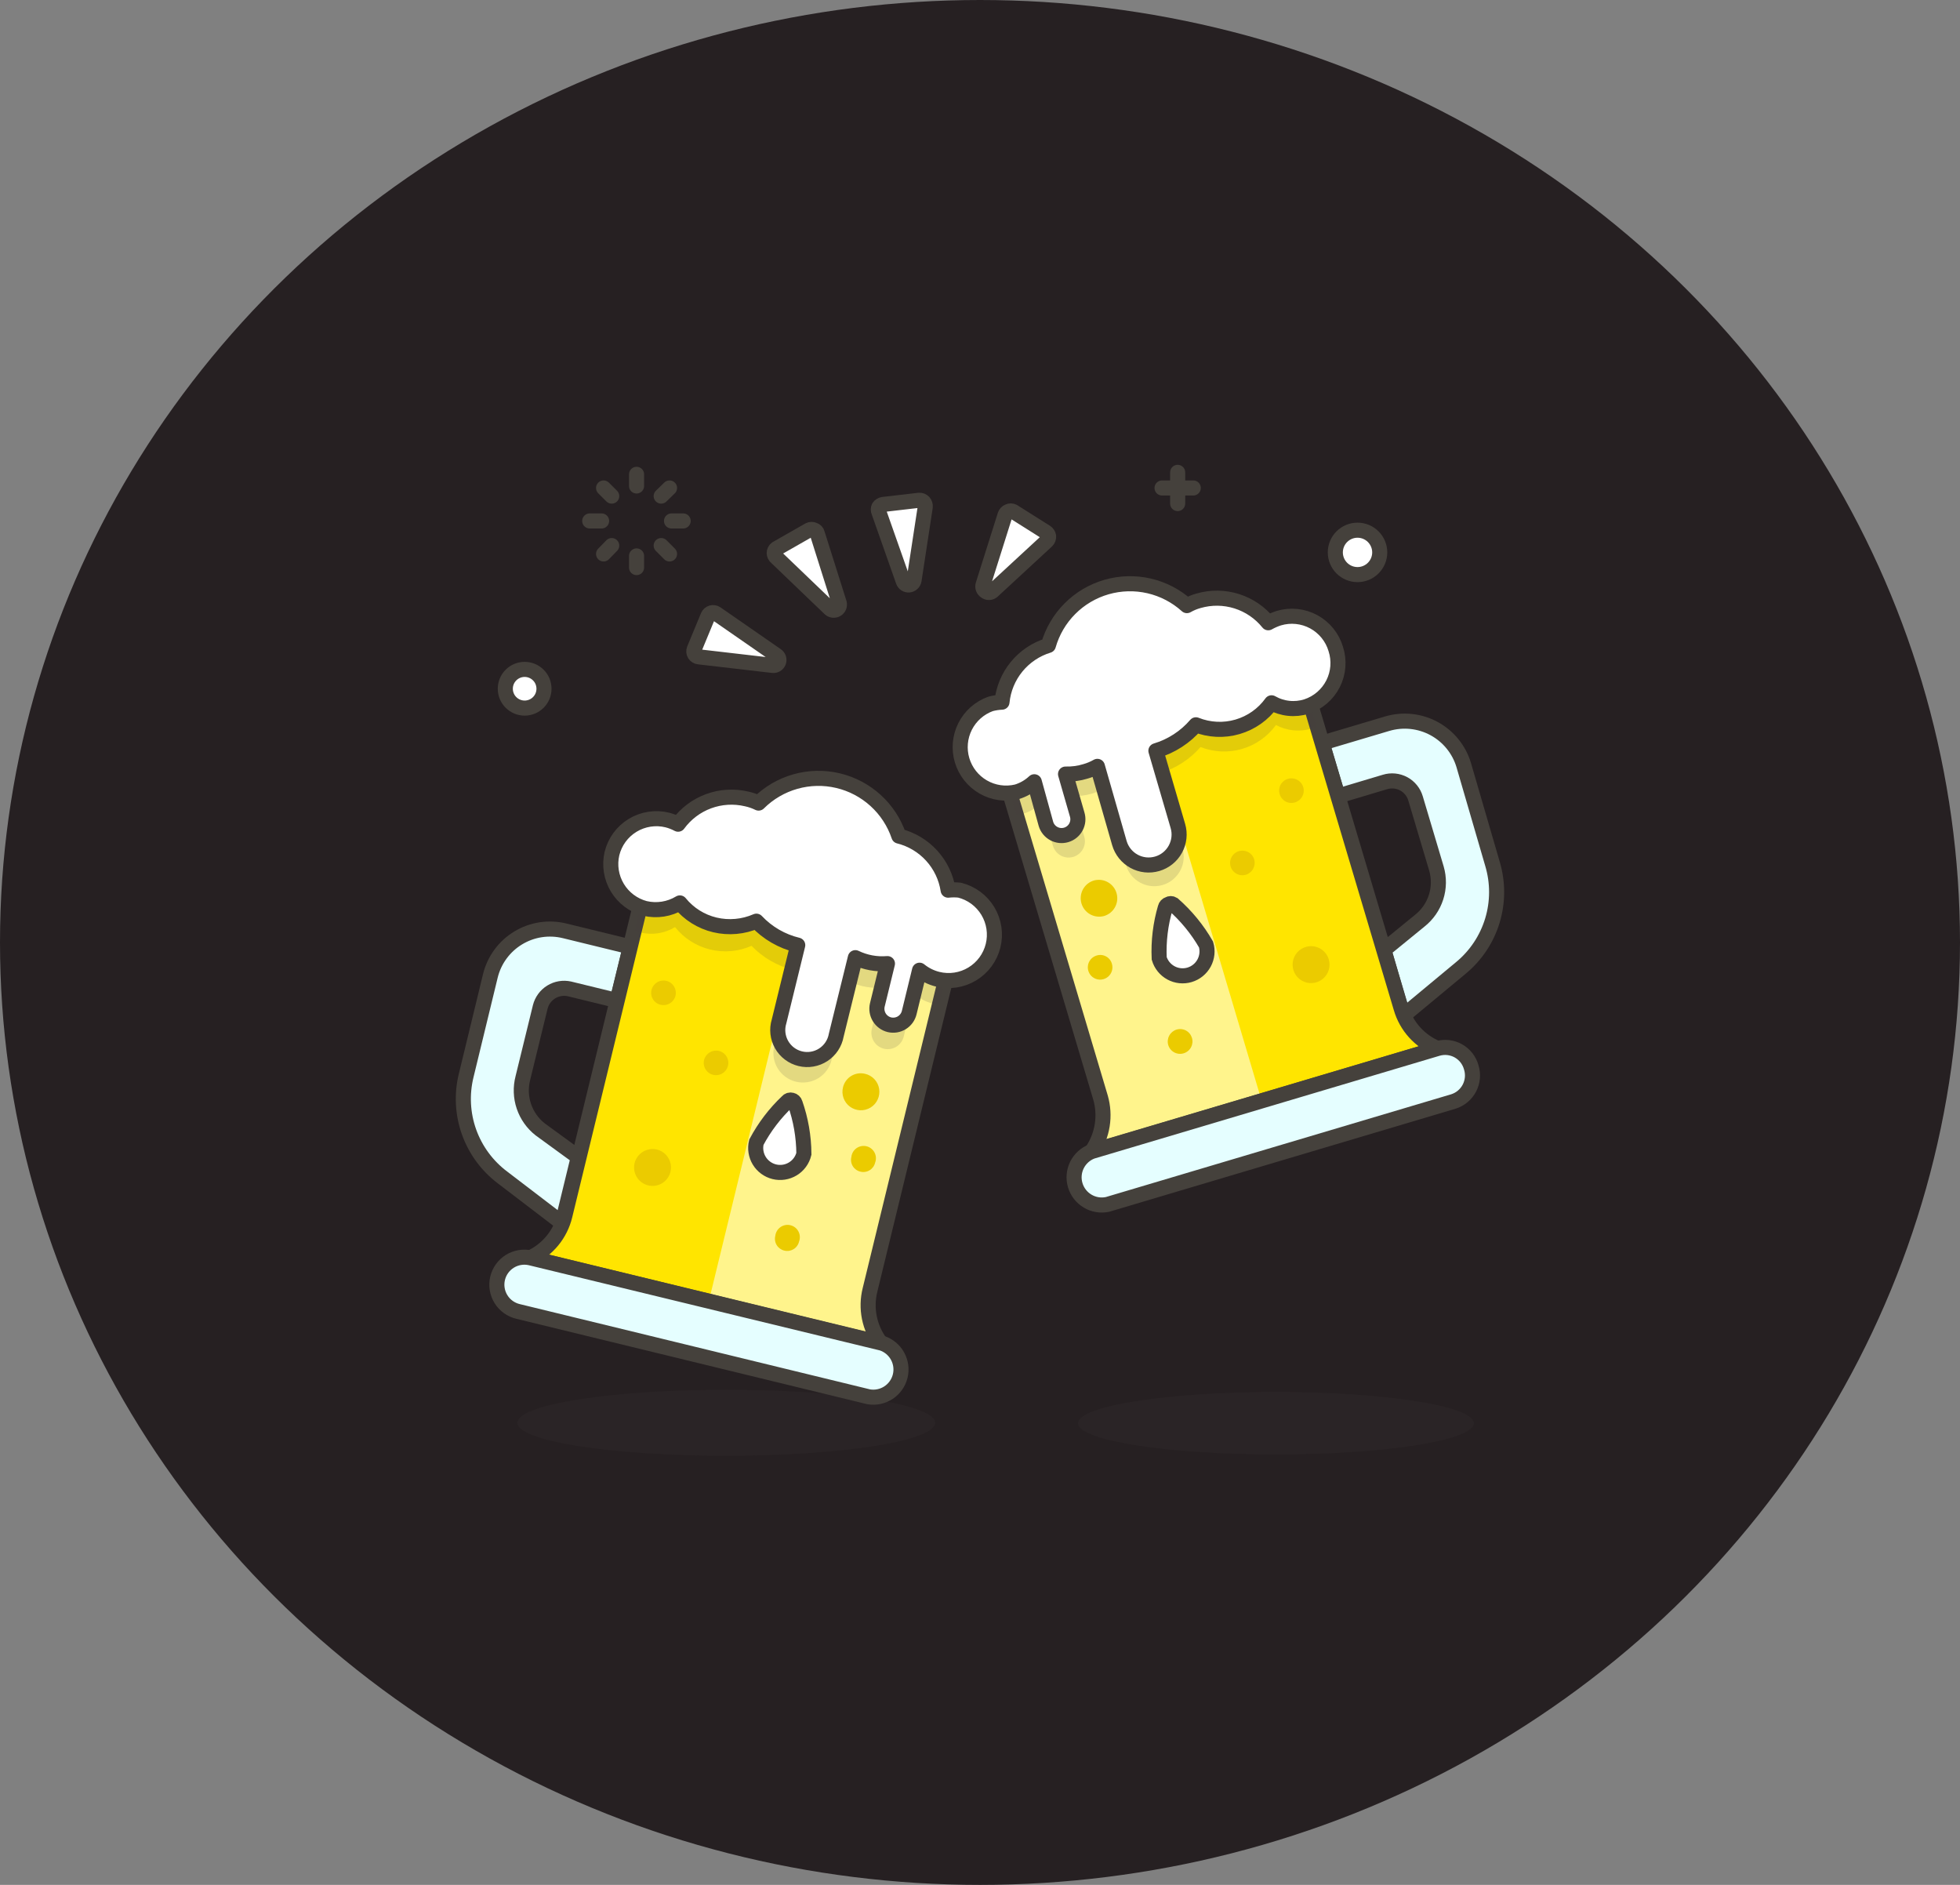 <svg width="130" height="125" viewBox="0 0 130 125" fill="none" xmlns="http://www.w3.org/2000/svg">
<rect x="0" y="0" width="130" height="125" fill="#808080" stroke="none"/>
<ellipse cx="65" cy="62.5" rx="65" ry="62.5" fill="#262022"/>
<rect width="70" height="70" transform="translate(30 28)" fill="#262022"/>
<path opacity="0.15" d="M34.316 94.354C34.316 94.934 35.776 95.491 38.374 95.901C40.972 96.311 44.496 96.541 48.171 96.541C51.845 96.541 55.369 96.311 57.967 95.901C60.565 95.491 62.025 94.934 62.025 94.354C62.025 94.067 61.666 93.782 60.97 93.517C60.274 93.251 59.253 93.01 57.967 92.807C56.681 92.604 55.153 92.443 53.472 92.333C51.791 92.223 49.99 92.166 48.171 92.166C46.351 92.166 44.55 92.223 42.869 92.333C41.188 92.443 39.661 92.604 38.374 92.807C37.088 93.01 36.067 93.251 35.371 93.517C34.675 93.782 34.316 94.067 34.316 94.354ZM71.504 94.383C71.504 94.655 71.843 94.924 72.503 95.176C73.163 95.427 74.129 95.655 75.348 95.847C76.567 96.04 78.014 96.192 79.606 96.296C81.199 96.4 82.905 96.454 84.629 96.454C86.353 96.454 88.059 96.4 89.652 96.296C91.244 96.192 92.691 96.04 93.91 95.847C95.129 95.655 96.095 95.427 96.755 95.176C97.414 94.924 97.754 94.655 97.754 94.383C97.754 94.111 97.414 93.842 96.755 93.591C96.095 93.34 95.129 93.111 93.91 92.919C92.691 92.727 91.244 92.574 89.652 92.47C88.059 92.366 86.353 92.312 84.629 92.312C82.905 92.312 81.199 92.366 79.606 92.47C78.014 92.574 76.567 92.727 75.348 92.919C74.129 93.111 73.163 93.34 72.503 93.591C71.843 93.842 71.504 94.111 71.504 94.383Z" fill="#45413C"/>
<path d="M88.567 36.634C88.567 37.024 88.722 37.399 88.998 37.675C89.274 37.951 89.649 38.106 90.04 38.106C90.43 38.106 90.805 37.951 91.081 37.675C91.357 37.399 91.513 37.024 91.513 36.634C91.513 36.243 91.357 35.868 91.081 35.592C90.805 35.316 90.43 35.161 90.04 35.161C89.649 35.161 89.274 35.316 88.998 35.592C88.722 35.868 88.567 36.243 88.567 36.634ZM33.515 45.675C33.515 45.844 33.548 46.011 33.612 46.166C33.677 46.322 33.771 46.464 33.891 46.583C34.01 46.702 34.151 46.796 34.307 46.861C34.463 46.925 34.63 46.959 34.798 46.959C34.967 46.959 35.133 46.925 35.289 46.861C35.445 46.796 35.586 46.702 35.705 46.583C35.825 46.464 35.919 46.322 35.984 46.166C36.048 46.011 36.081 45.844 36.081 45.675C36.081 45.507 36.048 45.34 35.984 45.184C35.919 45.028 35.825 44.887 35.705 44.768C35.586 44.649 35.445 44.554 35.289 44.49C35.133 44.425 34.967 44.392 34.798 44.392C34.63 44.392 34.463 44.425 34.307 44.49C34.151 44.554 34.01 44.649 33.891 44.768C33.771 44.887 33.677 45.028 33.612 45.184C33.548 45.34 33.515 45.507 33.515 45.675Z" fill="white" stroke="#45413C" stroke-linecap="round" stroke-linejoin="round"/>
<path d="M42.221 32.229V31.456M43.854 32.9L44.408 32.361M44.539 34.548H45.312M43.854 36.181L44.408 36.736M42.221 36.867V37.64M40.573 36.181L40.033 36.736M39.902 34.548H39.114M40.573 32.9L40.033 32.361M78.11 33.396V31.325M77.075 32.361H79.145" stroke="#45413C" stroke-linecap="round" stroke-linejoin="round"/>
<path d="M60.96 33.177C61.017 33.172 61.074 33.18 61.127 33.201C61.18 33.221 61.228 33.253 61.267 33.294C61.305 33.337 61.333 33.388 61.351 33.444C61.368 33.499 61.375 33.557 61.369 33.615L60.625 38.485C60.61 38.566 60.569 38.639 60.508 38.694C60.448 38.749 60.371 38.784 60.29 38.792C60.208 38.799 60.126 38.779 60.057 38.734C59.988 38.689 59.936 38.622 59.91 38.544L58.292 33.95C58.267 33.9 58.254 33.845 58.254 33.79C58.254 33.734 58.267 33.679 58.292 33.629C58.323 33.582 58.364 33.543 58.412 33.513C58.459 33.483 58.513 33.463 58.569 33.454L60.96 33.177ZM69.375 35.292C69.42 35.322 69.459 35.36 69.489 35.405C69.519 35.45 69.54 35.501 69.55 35.554C69.556 35.613 69.548 35.672 69.528 35.728C69.508 35.783 69.476 35.834 69.433 35.875L65.817 39.215C65.752 39.265 65.673 39.293 65.591 39.293C65.509 39.293 65.429 39.265 65.365 39.215C65.293 39.17 65.238 39.103 65.209 39.023C65.18 38.944 65.178 38.858 65.204 38.777L66.662 34.154C66.68 34.102 66.708 34.054 66.746 34.013C66.784 33.973 66.83 33.941 66.881 33.921C66.931 33.895 66.986 33.882 67.042 33.882C67.097 33.882 67.152 33.895 67.202 33.921L69.375 35.292ZM51.496 36.385C51.45 36.419 51.414 36.463 51.389 36.514C51.363 36.565 51.35 36.62 51.35 36.677C51.35 36.734 51.363 36.789 51.389 36.84C51.414 36.891 51.45 36.935 51.496 36.969L55.054 40.381C55.115 40.433 55.191 40.463 55.271 40.469C55.35 40.475 55.43 40.455 55.498 40.413C55.566 40.371 55.618 40.309 55.649 40.235C55.679 40.161 55.685 40.08 55.667 40.002L54.208 35.379C54.195 35.325 54.169 35.274 54.13 35.233C54.092 35.192 54.043 35.162 53.99 35.146C53.94 35.121 53.885 35.109 53.829 35.109C53.773 35.109 53.719 35.121 53.669 35.146L51.496 36.385ZM46.042 43.065C46.021 43.117 46.013 43.174 46.018 43.23C46.023 43.286 46.041 43.341 46.071 43.389C46.101 43.437 46.141 43.478 46.189 43.507C46.237 43.537 46.292 43.555 46.348 43.56L51.248 44.129C51.33 44.141 51.414 44.124 51.486 44.082C51.558 44.039 51.612 43.974 51.642 43.896C51.672 43.817 51.673 43.731 51.647 43.651C51.62 43.571 51.567 43.503 51.496 43.458L47.5 40.688C47.455 40.657 47.405 40.638 47.351 40.63C47.298 40.621 47.244 40.625 47.192 40.64C47.141 40.656 47.093 40.682 47.053 40.718C47.013 40.754 46.981 40.798 46.96 40.848L46.042 43.065Z" fill="white" stroke="#45413C" stroke-linejoin="round"/>
<path d="M41.812 62.796L40.938 66.354L37.773 65.581C37.358 65.489 36.922 65.562 36.56 65.785C36.198 66.009 35.937 66.365 35.833 66.777L34.681 71.488C34.52 72.107 34.542 72.76 34.747 73.366C34.952 73.972 35.329 74.506 35.833 74.9L38.356 76.738L37.292 81.113L33.34 78.094C32.317 77.327 31.543 76.277 31.112 75.074C30.682 73.871 30.615 72.568 30.919 71.327L32.523 64.721C32.649 64.201 32.877 63.71 33.194 63.278C33.51 62.846 33.909 62.48 34.367 62.203C34.825 61.925 35.333 61.74 35.862 61.659C36.392 61.579 36.932 61.603 37.452 61.731L41.812 62.796Z" fill="#E5FEFF" stroke="#45413C" stroke-linecap="round" stroke-linejoin="round"/>
<path d="M58.422 89.075C58.046 88.576 57.787 87.998 57.663 87.385C57.539 86.771 57.555 86.138 57.708 85.531L62.914 64.152L42.672 59.223L37.466 80.617C37.319 81.227 37.035 81.796 36.636 82.281C36.237 82.766 35.733 83.155 35.162 83.417L58.422 89.075Z" fill="#FFE500"/>
<path d="M47.004 86.333L52.983 61.775L62.885 64.196L57.708 85.531C57.558 86.14 57.547 86.774 57.675 87.388C57.804 88.001 58.069 88.578 58.452 89.075L47.004 86.333Z" fill="#FFF48C"/>
<path d="M58.422 89.075C58.046 88.576 57.787 87.998 57.663 87.385C57.539 86.771 57.555 86.138 57.708 85.531L62.914 64.152L42.672 59.223L37.466 80.617C37.319 81.227 37.035 81.796 36.636 82.281C36.237 82.766 35.733 83.155 35.162 83.417L58.422 89.075Z" stroke="#45413C" stroke-linecap="round" stroke-linejoin="round"/>
<path d="M55.915 72.1C55.854 72.336 55.865 72.585 55.947 72.815C56.028 73.044 56.176 73.245 56.372 73.39C56.568 73.535 56.803 73.618 57.046 73.629C57.29 73.64 57.531 73.578 57.739 73.451C57.947 73.324 58.113 73.138 58.214 72.916C58.316 72.695 58.349 72.448 58.31 72.207C58.271 71.967 58.161 71.744 57.994 71.566C57.827 71.388 57.611 71.265 57.373 71.211C57.062 71.136 56.733 71.188 56.46 71.354C56.187 71.521 55.991 71.789 55.915 72.1ZM43.213 65.654C43.187 65.758 43.182 65.865 43.198 65.971C43.214 66.076 43.251 66.177 43.306 66.269C43.362 66.359 43.435 66.438 43.522 66.501C43.608 66.563 43.707 66.608 43.811 66.631C43.915 66.658 44.023 66.663 44.13 66.647C44.236 66.631 44.339 66.594 44.431 66.539C44.523 66.483 44.603 66.41 44.667 66.323C44.731 66.237 44.777 66.138 44.802 66.034C44.852 65.823 44.817 65.601 44.703 65.416C44.59 65.231 44.408 65.099 44.197 65.049C43.986 64.999 43.764 65.034 43.58 65.148C43.395 65.261 43.263 65.444 43.213 65.654Z" fill="#EBCB00"/>
<path opacity="0.15" d="M62.302 66.558H61.865C61.41 66.438 60.986 66.219 60.625 65.917L59.94 68.746C59.871 69.025 59.694 69.266 59.448 69.417C59.203 69.567 58.908 69.614 58.627 69.548C58.348 69.479 58.107 69.302 57.957 69.056C57.806 68.811 57.759 68.516 57.825 68.236L58.496 65.494C58.056 65.532 57.612 65.498 57.184 65.392C56.901 65.32 56.627 65.218 56.367 65.085L55.157 70.292C55.096 70.542 54.987 70.777 54.836 70.985C54.684 71.193 54.494 71.369 54.274 71.503C54.055 71.637 53.811 71.727 53.557 71.766C53.303 71.806 53.044 71.796 52.794 71.736C52.544 71.675 52.309 71.566 52.101 71.415C51.893 71.263 51.717 71.073 51.583 70.853C51.449 70.634 51.359 70.39 51.319 70.136C51.279 69.882 51.29 69.623 51.35 69.373L52.59 64.313C51.543 64.056 50.591 63.505 49.848 62.723C48.984 63.107 48.017 63.193 47.099 62.969C46.181 62.745 45.363 62.222 44.773 61.483C44.429 61.693 44.047 61.831 43.649 61.892C43.251 61.952 42.845 61.932 42.454 61.833L42.09 61.717L42.673 59.296L62.886 64.225L62.302 66.558Z" fill="#45413C"/>
<path d="M40.588 56.612C40.682 56.224 40.852 55.858 41.087 55.536C41.323 55.213 41.62 54.941 41.962 54.733C42.303 54.526 42.682 54.388 43.077 54.328C43.472 54.267 43.875 54.285 44.263 54.381C44.511 54.445 44.751 54.538 44.977 54.658C45.485 53.964 46.186 53.434 46.992 53.136C47.799 52.838 48.676 52.784 49.513 52.981C49.791 53.04 50.06 53.133 50.315 53.258C50.993 52.584 51.831 52.093 52.752 51.832C53.672 51.571 54.643 51.549 55.575 51.768C56.506 51.987 57.366 52.44 58.073 53.083C58.781 53.726 59.313 54.54 59.619 55.446C60.457 55.655 61.214 56.107 61.795 56.745C62.377 57.384 62.756 58.18 62.886 59.033C63.138 59.005 63.392 59.005 63.644 59.033C64.032 59.129 64.397 59.3 64.719 59.537C65.04 59.774 65.312 60.072 65.519 60.414C65.725 60.756 65.862 61.135 65.922 61.53C65.982 61.925 65.964 62.328 65.868 62.715C65.772 63.103 65.601 63.468 65.364 63.79C65.127 64.112 64.829 64.384 64.487 64.59C64.146 64.797 63.766 64.934 63.371 64.994C62.976 65.054 62.574 65.035 62.186 64.939C61.748 64.83 61.34 64.626 60.99 64.342L60.304 67.156C60.235 67.436 60.059 67.677 59.813 67.827C59.567 67.977 59.272 68.024 58.992 67.958C58.712 67.889 58.471 67.713 58.321 67.467C58.171 67.221 58.124 66.926 58.19 66.646L58.861 63.904C58.129 63.965 57.394 63.829 56.732 63.51L55.463 68.658C55.416 68.921 55.315 69.17 55.168 69.392C55.021 69.614 54.83 69.804 54.606 69.949C54.383 70.095 54.133 70.193 53.87 70.238C53.607 70.283 53.338 70.274 53.079 70.211C52.821 70.148 52.577 70.034 52.364 69.873C52.151 69.713 51.974 69.511 51.842 69.279C51.71 69.048 51.627 68.792 51.597 68.527C51.568 68.262 51.593 67.994 51.671 67.74L52.911 62.679C51.861 62.428 50.908 61.876 50.169 61.09C49.301 61.468 48.334 61.555 47.413 61.337C46.5 61.12 45.685 60.607 45.094 59.879C44.399 60.299 43.566 60.43 42.775 60.244C42.011 60.041 41.355 59.548 40.947 58.871C40.539 58.193 40.41 57.383 40.588 56.612Z" fill="white" stroke="#45413C" stroke-linecap="round" stroke-linejoin="round"/>
<path d="M42.09 77.131C42.032 77.368 42.046 77.616 42.13 77.844C42.213 78.073 42.363 78.271 42.56 78.414C42.757 78.557 42.992 78.638 43.235 78.647C43.478 78.656 43.718 78.592 43.925 78.464C44.132 78.335 44.296 78.148 44.396 77.927C44.496 77.705 44.528 77.459 44.488 77.219C44.447 76.979 44.336 76.757 44.169 76.58C44.002 76.403 43.785 76.281 43.548 76.227C43.235 76.161 42.909 76.218 42.637 76.386C42.365 76.555 42.169 76.822 42.09 77.131ZM51.423 81.959C51.397 82.062 51.392 82.169 51.408 82.275C51.424 82.38 51.461 82.482 51.517 82.573C51.572 82.664 51.646 82.743 51.732 82.805C51.819 82.867 51.917 82.912 52.021 82.936C52.124 82.962 52.232 82.967 52.337 82.951C52.443 82.934 52.544 82.897 52.635 82.842C52.726 82.786 52.805 82.713 52.867 82.626C52.93 82.54 52.974 82.442 52.998 82.338C53.039 82.229 53.057 82.113 53.05 81.997C53.043 81.882 53.011 81.769 52.957 81.666C52.903 81.563 52.828 81.473 52.736 81.402C52.645 81.331 52.539 81.28 52.426 81.253C52.313 81.226 52.196 81.223 52.082 81.245C51.968 81.266 51.86 81.312 51.765 81.379C51.67 81.446 51.591 81.532 51.532 81.632C51.473 81.732 51.436 81.843 51.423 81.959ZM56.469 76.723C56.443 76.826 56.438 76.934 56.454 77.04C56.47 77.145 56.507 77.246 56.563 77.337C56.618 77.428 56.692 77.507 56.778 77.569C56.865 77.632 56.963 77.676 57.067 77.7C57.17 77.726 57.278 77.731 57.383 77.715C57.489 77.699 57.59 77.662 57.681 77.606C57.772 77.551 57.851 77.477 57.913 77.391C57.976 77.304 58.02 77.206 58.044 77.102C58.085 76.994 58.103 76.878 58.096 76.762C58.089 76.646 58.057 76.533 58.003 76.43C57.949 76.328 57.874 76.238 57.782 76.167C57.691 76.095 57.585 76.044 57.472 76.017C57.359 75.99 57.242 75.987 57.128 76.009C57.014 76.031 56.906 76.077 56.811 76.143C56.716 76.21 56.636 76.296 56.577 76.396C56.519 76.496 56.481 76.608 56.469 76.723ZM46.698 70.292C46.66 70.448 46.669 70.613 46.724 70.765C46.779 70.916 46.877 71.048 47.007 71.144C47.137 71.24 47.293 71.294 47.454 71.302C47.615 71.309 47.775 71.269 47.913 71.185C48.051 71.102 48.162 70.98 48.23 70.834C48.299 70.688 48.323 70.525 48.299 70.365C48.275 70.206 48.205 70.057 48.096 69.937C47.988 69.818 47.846 69.733 47.69 69.694C47.479 69.645 47.258 69.68 47.073 69.792C46.888 69.903 46.753 70.083 46.698 70.292Z" fill="#EBCB00"/>
<path d="M50.169 75.746C50.118 75.953 50.108 76.167 50.141 76.378C50.173 76.588 50.246 76.79 50.357 76.973C50.467 77.155 50.612 77.313 50.784 77.439C50.956 77.566 51.151 77.656 51.357 77.707C51.564 77.758 51.779 77.767 51.989 77.735C52.2 77.703 52.402 77.629 52.584 77.519C52.766 77.409 52.925 77.264 53.051 77.092C53.177 76.92 53.268 76.725 53.319 76.519C53.311 75.376 53.114 74.243 52.736 73.165C52.721 73.114 52.693 73.068 52.654 73.032C52.616 72.996 52.568 72.971 52.517 72.96C52.465 72.945 52.41 72.945 52.358 72.96C52.306 72.976 52.26 73.006 52.225 73.048C51.398 73.83 50.704 74.741 50.169 75.746Z" fill="white" stroke="#45413C"/>
<path d="M33.004 84.773C32.948 85.007 32.939 85.251 32.978 85.489C33.016 85.727 33.102 85.955 33.23 86.16C33.357 86.365 33.524 86.543 33.721 86.682C33.917 86.822 34.14 86.921 34.375 86.975L57.621 92.633C58.078 92.709 58.546 92.61 58.933 92.355C59.32 92.1 59.596 91.709 59.707 91.259C59.817 90.81 59.754 90.335 59.529 89.93C59.305 89.525 58.936 89.219 58.496 89.075L35.177 83.416C34.709 83.311 34.219 83.395 33.812 83.649C33.406 83.903 33.115 84.306 33.004 84.773ZM87.692 49.277L88.742 52.791L91.862 51.858C92.067 51.795 92.283 51.774 92.496 51.795C92.709 51.816 92.916 51.88 93.105 51.981C93.293 52.083 93.46 52.221 93.594 52.388C93.729 52.554 93.829 52.746 93.889 52.952L95.275 57.604C95.455 58.225 95.445 58.885 95.248 59.501C95.05 60.117 94.674 60.66 94.167 61.06L91.79 63L93.058 67.375L96.923 64.166C97.902 63.35 98.62 62.263 98.988 61.043C99.356 59.822 99.358 58.52 98.994 57.298L97.083 50.735C96.773 49.699 96.064 48.829 95.113 48.315C94.161 47.801 93.045 47.685 92.008 47.993L87.692 49.277Z" fill="#E5FEFF" stroke="#45413C" stroke-linecap="round" stroke-linejoin="round"/>
<path d="M72.423 76.344C72.774 75.829 73.007 75.243 73.105 74.628C73.203 74.013 73.165 73.384 72.992 72.785L66.706 51.684L86.641 45.748L92.927 66.85C93.102 67.453 93.412 68.008 93.834 68.473C94.256 68.938 94.779 69.301 95.362 69.534L72.423 76.344Z" fill="#FFE500"/>
<path d="M83.681 73.004L76.477 48.781L66.706 51.698L72.992 72.8C73.166 73.401 73.204 74.034 73.103 74.652C73.002 75.27 72.765 75.858 72.408 76.373L83.681 73.004Z" fill="#FFF48C"/>
<path d="M72.423 76.344C72.774 75.829 73.007 75.243 73.105 74.628C73.203 74.013 73.165 73.384 72.992 72.785L66.706 51.684L86.641 45.748L92.927 66.85C93.102 67.453 93.412 68.008 93.834 68.473C94.256 68.938 94.779 69.301 95.362 69.534L72.423 76.344Z" stroke="#45413C" stroke-linecap="round" stroke-linejoin="round"/>
<path d="M74.07 59.282C74.144 59.583 74.101 59.901 73.949 60.172C73.798 60.442 73.549 60.645 73.254 60.74C73.1 60.786 72.938 60.801 72.778 60.784C72.618 60.768 72.463 60.72 72.321 60.643C72.18 60.567 72.055 60.463 71.953 60.339C71.852 60.214 71.776 60.07 71.73 59.916C71.684 59.762 71.669 59.6 71.685 59.44C71.702 59.28 71.75 59.125 71.826 58.983C71.903 58.842 72.006 58.717 72.131 58.615C72.256 58.514 72.4 58.438 72.554 58.392C72.712 58.348 72.877 58.337 73.04 58.358C73.202 58.379 73.359 58.433 73.5 58.516C73.642 58.599 73.765 58.709 73.863 58.841C73.961 58.972 74.031 59.122 74.07 59.282ZM86.437 52.194C86.468 52.297 86.479 52.406 86.468 52.513C86.457 52.621 86.425 52.725 86.373 52.82C86.322 52.915 86.252 52.999 86.168 53.067C86.083 53.134 85.987 53.185 85.883 53.215C85.781 53.246 85.673 53.256 85.566 53.245C85.46 53.234 85.357 53.202 85.263 53.15C85.169 53.098 85.087 53.028 85.02 52.944C84.954 52.86 84.905 52.764 84.877 52.661C84.845 52.559 84.834 52.452 84.845 52.347C84.855 52.241 84.886 52.138 84.936 52.045C84.986 51.951 85.055 51.868 85.137 51.801C85.219 51.734 85.314 51.684 85.416 51.654C85.623 51.591 85.847 51.612 86.038 51.713C86.23 51.814 86.373 51.987 86.437 52.194Z" fill="#EBCB00"/>
<path opacity="0.15" d="M67.421 54.06L67.844 53.973C68.276 53.843 68.674 53.619 69.01 53.316L69.841 56.102C69.883 56.238 69.95 56.364 70.04 56.474C70.13 56.584 70.241 56.675 70.366 56.742C70.492 56.809 70.629 56.851 70.77 56.865C70.912 56.879 71.055 56.865 71.19 56.824C71.326 56.783 71.453 56.715 71.563 56.625C71.673 56.535 71.764 56.424 71.831 56.299C71.898 56.174 71.939 56.036 71.954 55.895C71.968 55.754 71.954 55.611 71.912 55.475L71.11 52.791C71.554 52.81 71.997 52.756 72.423 52.631C72.703 52.547 72.973 52.43 73.225 52.281L74.683 57.371C74.756 57.617 74.876 57.846 75.038 58.046C75.199 58.245 75.398 58.411 75.624 58.533C75.849 58.656 76.097 58.733 76.352 58.76C76.607 58.787 76.865 58.763 77.111 58.691C77.357 58.618 77.587 58.497 77.786 58.336C77.986 58.174 78.151 57.975 78.274 57.75C78.397 57.524 78.474 57.277 78.501 57.022C78.527 56.766 78.504 56.508 78.431 56.262L76.973 51.26C78.002 50.949 78.923 50.352 79.627 49.539C80.504 49.887 81.472 49.932 82.378 49.668C83.284 49.404 84.076 48.846 84.629 48.081C85.345 48.463 86.182 48.551 86.962 48.329L87.327 48.169L86.612 45.791L66.706 51.683L67.421 54.06Z" fill="#45413C"/>
<path d="M88.596 43.036C88.482 42.653 88.294 42.297 88.043 41.988C87.791 41.678 87.481 41.421 87.131 41.231C86.78 41.042 86.395 40.923 85.998 40.883C85.602 40.842 85.201 40.88 84.819 40.994C84.576 41.072 84.341 41.175 84.119 41.3C83.578 40.629 82.85 40.132 82.028 39.872C81.205 39.613 80.324 39.602 79.496 39.842C79.226 39.916 78.966 40.023 78.723 40.163C78.013 39.522 77.151 39.072 76.219 38.856C75.287 38.641 74.315 38.666 73.396 38.93C72.476 39.194 71.639 39.689 70.964 40.366C70.288 41.044 69.797 41.882 69.535 42.802C68.708 43.055 67.974 43.547 67.426 44.217C66.879 44.887 66.542 45.704 66.458 46.565C66.202 46.576 65.948 46.615 65.7 46.681C64.968 46.945 64.364 47.48 64.013 48.174C63.662 48.869 63.59 49.672 63.812 50.418C64.034 51.164 64.533 51.797 65.207 52.187C65.88 52.577 66.678 52.694 67.435 52.515C67.871 52.385 68.271 52.155 68.602 51.844L69.375 54.644C69.458 54.919 69.647 55.149 69.9 55.284C70.153 55.42 70.449 55.449 70.724 55.366C70.999 55.283 71.229 55.094 71.364 54.841C71.5 54.588 71.529 54.291 71.446 54.017L70.673 51.334C71.117 51.347 71.56 51.288 71.985 51.158C72.265 51.08 72.535 50.967 72.787 50.823L74.246 55.913C74.397 56.427 74.746 56.861 75.216 57.118C75.686 57.375 76.24 57.434 76.754 57.283C77.269 57.133 77.702 56.784 77.959 56.313C78.216 55.843 78.276 55.29 78.125 54.775L76.667 49.788C77.698 49.48 78.619 48.883 79.321 48.067C80.2 48.418 81.171 48.465 82.08 48.201C82.989 47.937 83.784 47.376 84.337 46.608C84.686 46.807 85.072 46.932 85.471 46.974C85.87 47.017 86.273 46.977 86.656 46.856C87.419 46.606 88.052 46.063 88.416 45.347C88.78 44.631 88.844 43.8 88.596 43.036Z" fill="white" stroke="#45413C" stroke-linecap="round" stroke-linejoin="round"/>
<path d="M88.129 63.613C88.201 63.847 88.201 64.098 88.129 64.333C88.057 64.567 87.916 64.775 87.724 64.928C87.533 65.082 87.299 65.174 87.055 65.193C86.81 65.213 86.565 65.158 86.352 65.037C86.138 64.915 85.967 64.732 85.859 64.512C85.751 64.291 85.711 64.043 85.746 63.8C85.78 63.557 85.886 63.33 86.052 63.149C86.217 62.967 86.432 62.839 86.671 62.781C86.974 62.708 87.294 62.754 87.565 62.908C87.836 63.062 88.038 63.314 88.129 63.613ZM79.059 68.834C79.121 69.042 79.097 69.267 78.993 69.459C78.889 69.65 78.713 69.792 78.504 69.854C78.296 69.916 78.071 69.893 77.879 69.789C77.688 69.685 77.546 69.509 77.484 69.3C77.424 69.091 77.449 68.868 77.553 68.677C77.656 68.486 77.83 68.343 78.038 68.279C78.141 68.248 78.25 68.237 78.357 68.249C78.465 68.26 78.569 68.292 78.664 68.343C78.759 68.395 78.843 68.465 78.91 68.549C78.978 68.633 79.028 68.73 79.059 68.834ZM73.75 63.919C73.796 64.074 73.795 64.24 73.746 64.394C73.698 64.549 73.605 64.685 73.479 64.787C73.353 64.888 73.199 64.95 73.038 64.964C72.877 64.978 72.715 64.944 72.573 64.866C72.431 64.788 72.316 64.669 72.242 64.525C72.167 64.382 72.137 64.219 72.156 64.058C72.174 63.897 72.24 63.745 72.344 63.622C72.449 63.498 72.588 63.409 72.744 63.365C72.846 63.334 72.954 63.323 73.061 63.334C73.167 63.346 73.27 63.378 73.364 63.43C73.458 63.481 73.54 63.551 73.607 63.635C73.673 63.719 73.722 63.816 73.75 63.919ZM83.186 56.992C83.245 57.201 83.22 57.424 83.117 57.615C83.013 57.806 82.839 57.949 82.632 58.013C82.477 58.057 82.312 58.056 82.159 58.007C82.005 57.959 81.869 57.866 81.768 57.74C81.667 57.615 81.605 57.462 81.591 57.302C81.576 57.141 81.609 56.98 81.686 56.839C81.763 56.697 81.88 56.581 82.023 56.506C82.165 56.431 82.327 56.4 82.487 56.416C82.647 56.432 82.799 56.496 82.923 56.598C83.048 56.701 83.139 56.838 83.186 56.992Z" fill="#EBCB00"/>
<path d="M79.992 62.636C80.114 63.047 80.067 63.491 79.862 63.868C79.656 64.246 79.31 64.526 78.898 64.648C78.486 64.77 78.043 64.723 77.665 64.518C77.288 64.313 77.007 63.966 76.885 63.554C76.834 62.416 76.972 61.278 77.294 60.185C77.306 60.135 77.332 60.088 77.367 60.05C77.403 60.011 77.448 59.983 77.498 59.967C77.544 59.938 77.597 59.923 77.651 59.923C77.705 59.923 77.758 59.938 77.804 59.967C78.675 60.73 79.415 61.631 79.992 62.636Z" fill="white" stroke="#45413C"/>
<path d="M97.58 70.773C97.652 71 97.679 71.239 97.659 71.476C97.638 71.714 97.571 71.945 97.462 72.156C97.352 72.368 97.201 72.555 97.019 72.708C96.837 72.861 96.626 72.977 96.398 73.048L73.459 79.873C73.006 79.969 72.534 79.891 72.137 79.654C71.739 79.417 71.446 79.039 71.315 78.595C71.184 78.151 71.226 77.674 71.431 77.26C71.637 76.845 71.991 76.523 72.423 76.359L95.348 69.534C95.576 69.467 95.815 69.446 96.051 69.472C96.287 69.499 96.515 69.572 96.723 69.687C96.93 69.802 97.113 69.958 97.26 70.144C97.407 70.331 97.516 70.544 97.58 70.773Z" fill="#E5FEFF" stroke="#45413C" stroke-linecap="round" stroke-linejoin="round"/>
</svg>
